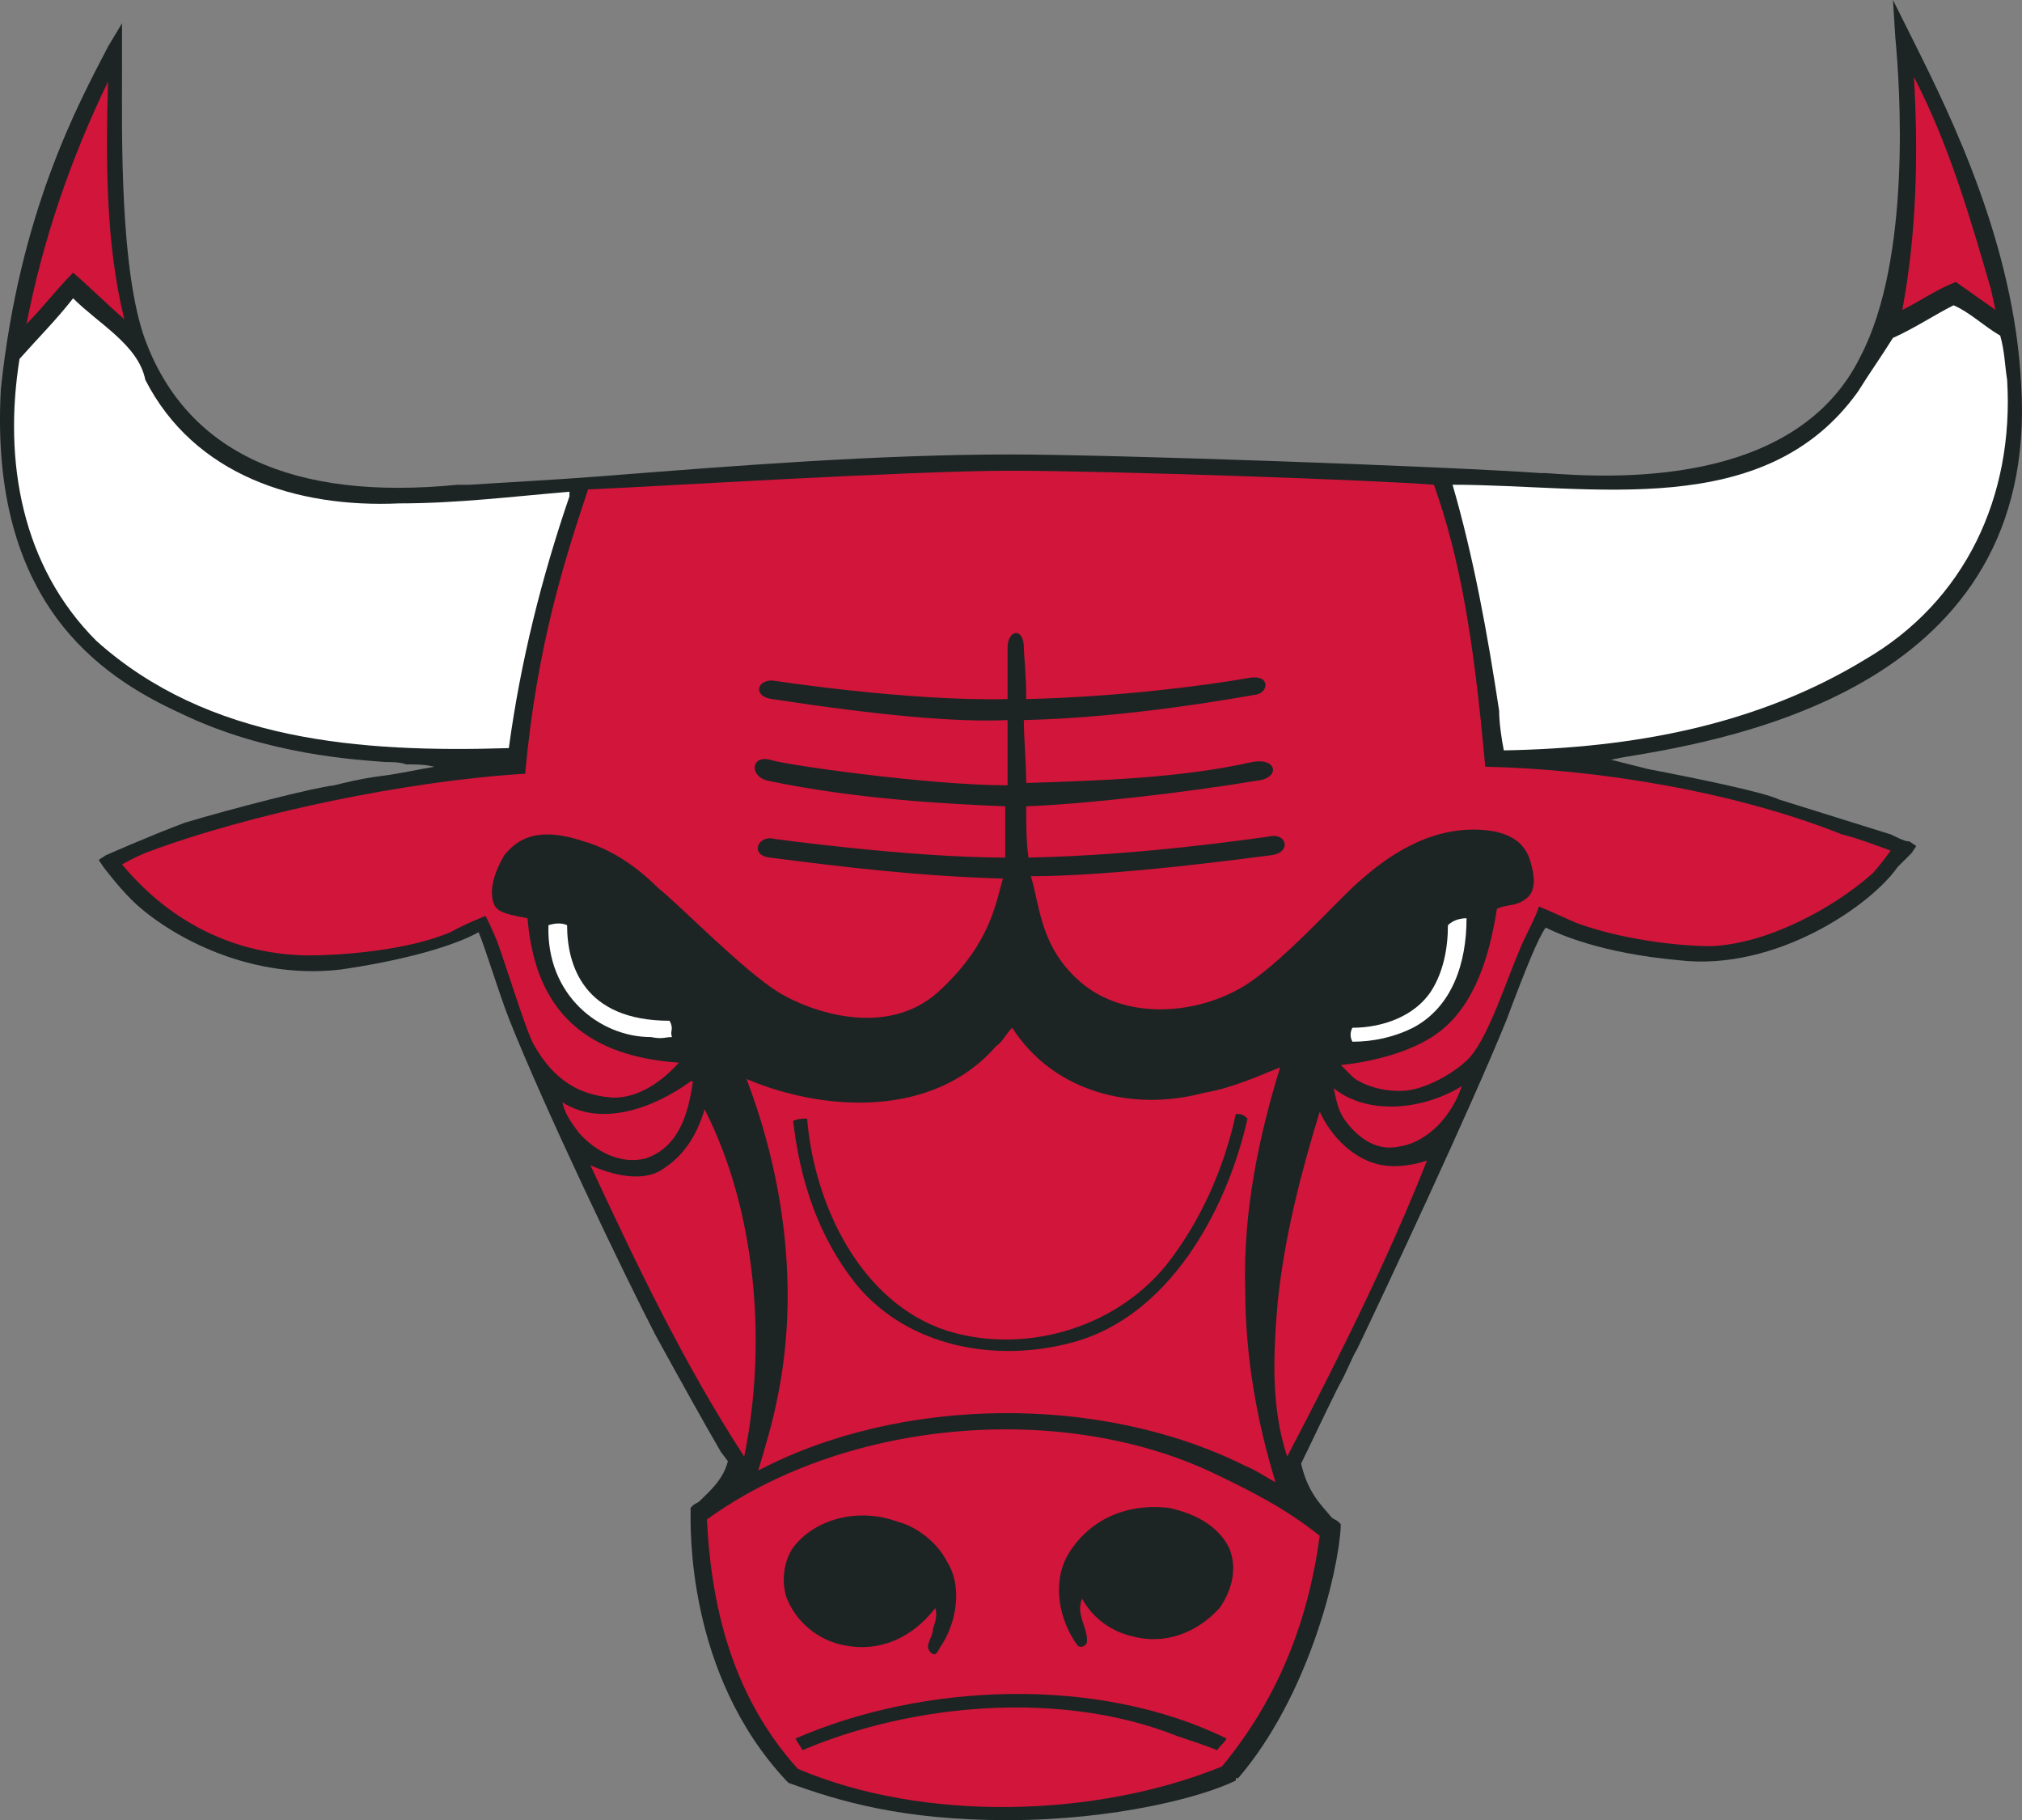 <?xml version="1.0" encoding="utf-8"?>
<!-- Generator: Adobe Illustrator 16.0.0, SVG Export Plug-In . SVG Version: 6.00 Build 0)  -->
<!DOCTYPE svg PUBLIC "-//W3C//DTD SVG 1.1//EN" "http://www.w3.org/Graphics/SVG/1.1/DTD/svg11.dtd">
<svg version="1.1" id="Layer_1" xmlns="http://www.w3.org/2000/svg" xmlns:xlink="http://www.w3.org/1999/xlink" x="0px" y="0px"
	 width="135.922px" height="122.338px" viewBox="0 0 135.922 122.338" enable-background="new 0 0 135.922 122.338"
	 xml:space="preserve">
<rect x="0" y="0" width="135.922" height="122.338" fill="#808080" stroke="none"/>
<g id="layer1" transform="translate(-275.105,-346.749)">
	<g id="g8" transform="matrix(1.25,0,0,1.25,282.282,392.076)">
		<path id="path10" fill="#1C2524" d="M102.951-15.585c-0.377-7.518-3.761-14.411-5.767-18.421l-1.127-2.255l0.126,2.005
			c0.252,2.631,0.88,11.905-1.877,17.168c-3.51,7.143-13.537,6.516-16.921,6.266h-0.248c-5.391-0.376-23.058-1.002-28.573-1.002
			c-7.143,0-15.037,0.627-21.429,1.128c-3.133,0.25-5.763,0.376-7.644,0.501c-0.126,0-0.375,0-0.627,0
			C9.969-9.319,4.329-11.95,2.073-17.965c-1.378-3.76-1.254-11.028-1.254-14.536v-2.507l-0.75,1.252
			c-1.629,3.134-4.762,8.898-5.765,18.422C-6.322-3.93-0.433,0.079,3.954,2.085c4.637,2.254,9.523,2.505,11.027,2.63h0.126
			c0.249,0,0.626,0,1.003,0.126c0.5,0,1.003,0,1.504,0.126c-0.752,0.125-1.88,0.377-2.884,0.502
			c-1.003,0.122-2.004,0.373-2.505,0.498C11.096,6.094,6.71,7.223,4.204,7.974c-2.004,0.752-4.26,1.755-4.26,1.755l-0.377,0.25
			l0.251,0.375c0,0,0.752,1.005,1.504,1.755c1.629,1.629,6.014,4.385,11.278,3.761c4.261-0.628,6.517-1.504,7.395-2.006
			c0.375,0.877,1.001,3.008,1.627,4.637c1.88,4.763,6.266,13.91,7.895,17.043c1.378,2.507,2.632,4.763,3.508,6.266l0.377,0.501
			c-0.251,1.002-1.003,1.627-1.504,2.13c-0.126,0.126-0.251,0.126-0.377,0.251l-0.124,0.126v0.126c0,0.876-0.251,8.771,5.138,14.534
			l0.125,0.126c2.756,1.003,6.141,2.006,11.78,2.006c5.765,0,10.523-1.252,12.278-2.132v-0.123h0.126
			c3.761-4.388,5.39-11.028,5.516-13.535v-0.124l-0.126-0.125c-0.125-0.124-0.251-0.124-0.377-0.25
			c-0.502-0.628-1.252-1.255-1.629-2.884c0.377-0.752,1.252-2.632,2.005-4.136c0.499-0.876,0.751-1.629,1.002-2.006
			c1.504-3.131,6.141-13.03,8.021-17.667c1.127-3.007,1.755-4.511,2.128-5.013c0.754,0.377,3.007,1.378,7.145,1.755
			c5.261,0.627,10.4-3.007,11.778-5.013c0.252-0.25,0.754-0.75,0.754-0.75l0.248-0.377l-0.373-0.251c-0.126,0-0.252,0-1.005-0.375
			l-6.015-1.879c-0.75-0.377-4.386-1.13-7.016-1.63L80.894,4.59l0.628-0.125C87.663,3.463,103.952,0.581,102.951-15.585z"/>
	</g>
	<g id="g12" transform="matrix(1.25,0,0,1.25,285.565,399.255)">
		<path id="path14" fill="#D2153A" d="M-2.557-37.619c-0.125,4.26-0.125,8.772,0.876,12.782c-0.876-0.752-1.879-1.754-2.756-2.507
			c-0.877,0.879-1.629,1.882-2.505,2.758C-6.067-29.098-4.563-33.483-2.557-37.619z"/>
	</g>
	<g id="g16" transform="matrix(1.25,0,0,1.25,450.671,398.845)">
		<path id="path18" fill="#D2153A" d="M-33.39-26.137l0.252,1.128l-2.132-1.505c-1.001,0.377-1.88,1.003-2.881,1.505
			c0.75-4.011,0.875-8.271,0.624-12.531C-35.647-33.907-34.516-30.022-33.39-26.137z"/>
	</g>
	<g id="g20" transform="matrix(1.25,0,0,1.25,348.94,482.527)">
		<path id="path22" fill="#D2153A" d="M-4.636-53.358c2.255,3.506,6.516,4.512,10.274,3.506c1.504-0.249,2.885-0.876,4.138-1.378
			c-1.127,3.636-2.006,7.77-1.88,11.908c0,3.632,0.628,7.141,1.63,10.4c-0.502-0.251-1.002-0.628-1.63-0.879
			c-7.769-3.883-18.546-3.758-26.19,0.251c0.375-1.252,0.752-2.505,1.003-3.757c1.252-5.891,0.375-12.031-1.631-17.295
			c4.136,1.755,10.027,2.13,13.41-1.755C-5.137-52.608-5.011-52.983-4.636-53.358z"/>
	</g>
	<g id="g24" transform="matrix(1.25,0,0,1.25,332.738,487.243)">
		<path id="path26" fill="#D2153A" d="M-8.843-54.249c-0.249,1.753-0.752,3.508-2.505,4.134c-1.378,0.377-2.758-0.377-3.635-1.378
			c-0.375-0.502-0.75-1.003-0.876-1.63c2.13,1.378,5.012,0.252,6.892-1.127H-8.843z"/>
	</g>
	<g id="g28" transform="matrix(1.25,0,0,1.25,400.626,487.653)">
		<path id="path30" fill="#D2153A" d="M-21.801-54.326c-0.499,1.502-1.755,3.007-3.38,3.256c-1.127,0.25-2.132-0.375-2.882-1.38
			c-0.377-0.498-0.502-1.127-0.628-1.753C-26.811-52.698-23.804-53.073-21.801-54.326z"/>
	</g>
	<g id="g32" transform="matrix(1.25,0,0,1.25,395.089,489.909)">
		<path id="path34" fill="#D2153A" d="M-21.631-51.871c0.754,0.126,1.63,0,2.383-0.251c-2.131,5.39-4.762,10.651-7.518,15.916
			c-0.88-2.632-0.754-5.516-0.502-8.398c0.377-3.509,1.252-6.891,2.253-10.148C-24.388-53.375-23.135-52.122-21.631-51.871z"/>
	</g>
	<g id="g36" transform="matrix(1.25,0,0,1.25,335.199,489.704)">
		<path id="path38" fill="#D2153A" d="M-8.054-36.042c-3.259-5.013-5.764-10.278-8.27-15.665c1.127,0.502,2.882,1.002,4.009,0.126
			c1.129-0.754,1.755-1.88,2.132-3.133C-7.428-49.326-6.801-42.185-8.054-36.042z"/>
	</g>
	<g id="g40" transform="matrix(1.25,0,0,1.25,345.454,515.343)">
		<path id="path42" fill="#D2153A" d="M14.692-52.293c-0.624,4.637-2.253,8.771-5.261,12.406
			c-6.767,2.756-16.041,3.008-22.807,0.124c-3.384-3.759-4.637-8.396-4.888-13.408c7.269-5.263,18.672-6.39,26.941-2.633
			C10.809-54.8,12.816-53.799,14.692-52.293z"/>
	</g>
	<g id="g44" transform="matrix(1.25,0,0,1.25,293.973,433.507)">
		<path id="path46" fill="#D2153A" d="M83.949-24.544c-5.638-2.255-13.031-3.509-19.172-3.634
			c-0.627-7.018-1.378-11.279-2.759-15.164c-3.13-0.25-17.416-0.752-22.806-0.752c-5.512,0-19.422,0.878-22.681,1.003
			c-1.252,3.759-2.756,8.395-3.384,15.289c-6.264,0.373-14.788,2.128-20.425,4.26c-0.877,0.375-1.254,0.624-1.254,0.624
			c0.878,1.005,4.011,4.762,9.902,4.887c1.879,0,5.389-0.249,7.77-1.252c0.627-0.375,1.879-0.876,1.879-0.876
			s0.375,0.75,0.626,1.378c0.626,1.753,1.38,4.26,1.88,5.387c0.877,1.63,2.13,2.882,4.386,3.009c1.88,0,3.259-1.631,3.508-1.88
			c-5.512-0.377-7.768-3.259-8.145-7.768c-1.378-0.251-1.755-0.377-1.88-1.005c-0.124-0.75,0.126-1.504,0.628-2.38
			c0.626-0.753,1.629-1.629,4.26-0.753c1.755,0.502,3.133,1.629,4.011,2.506c1.252,1.003,4.511,4.387,6.515,5.64
			c2.132,1.252,6.142,2.381,8.773-0.251c2.632-2.505,2.882-4.637,3.259-5.889c-4.511-0.126-8.647-0.628-12.532-1.129
			c-1.129-0.124-0.627-1.252,0.251-1.002c0,0,7.267,1.002,12.406,1.002c0-0.627,0-1.627,0-2.756
			c-3.009-0.123-8.021-0.375-12.782-1.38c-1.005-0.248-0.877-1.378,0.124-1.127c0.628,0.252,8.521,1.378,12.783,1.378
			c0-1.001,0-2.255,0-3.508c-2.758,0.126-6.892-0.249-12.657-1.129c-1.003-0.125-0.877-1.001,0-1.001c0,0,7.269,1.127,12.657,1.001
			c0-0.751,0-1.753,0-2.756c0-1.002,0.876-1.128,0.876,0c0,0.376,0.126,1.379,0.126,2.756c5.136-0.125,9.773-0.751,11.905-1.127
			c1.252-0.25,1.127,0.752,0.502,0.877c-0.754,0.124-6.768,1.252-12.533,1.378c0,1.003,0.126,2.381,0.126,3.383
			c3.884-0.126,8.27-0.252,12.156-1.127c1.378-0.251,1.503,0.876,0.251,1.002c-3.761,0.628-9.148,1.256-12.407,1.38
			c0,0.877,0,2.005,0.125,2.756c6.141-0.124,11.905-1.002,12.906-1.127c1.005-0.252,1.256,0.877,0.126,1.002
			c-1.001,0.124-8.272,1.127-12.906,1.127c0.5,1.629,0.5,3.884,2.756,5.763c2.255,1.88,5.891,1.755,8.521,0.252
			c2.006-1.127,5.139-4.637,6.266-5.638c1.005-0.879,3.259-2.884,6.266-2.884c2.881,0,3.007,1.63,3.133,2.005
			c0.126,0.502,0.251,1.38-0.377,1.755c-0.498,0.377-1.001,0.252-1.503,0.502c-0.373,2.38-1.127,5.137-3.133,6.641
			c-2.003,1.505-5.262,1.755-5.262,1.755s0.499,0.501,0.625,0.626c0.251,0.252,1.381,0.876,2.881,0.752
			c1.252-0.126,2.885-1.129,3.51-1.88c1.005-1.252,1.88-4.011,2.63-5.764c0.251-0.626,0.879-1.753,1.005-2.255
			c0.624,0.252,0.876,0.377,2.002,0.877c2.384,0.878,5.391,1.253,7.271,1.253c3.004-0.126,6.513-2.005,8.645-3.885
			c0.377-0.377,1.002-1.252,1.002-1.252S84.576-24.418,83.949-24.544z"/>
	</g>
	<g id="g48" transform="matrix(1.25,0,0,1.25,375.809,524.366)">
		<path id="path50" fill="#1C2524" d="M-14.476-58.885c0.499,1.128,0.123,2.38-0.502,3.256c-1.252,1.38-3.007,2.006-4.762,1.504
			c-1.002-0.248-2.005-0.876-2.632-2.005c-0.375,0.878,0.377,1.631,0.252,2.381c-0.126,0.252-0.377,0.252-0.503,0.126
			c-1.001-1.378-1.378-3.384-0.5-4.887c1.129-1.879,3.132-2.756,5.389-2.507C-16.482-60.764-15.105-60.139-14.476-58.885z"/>
	</g>
	<g id="g52" transform="matrix(1.25,0,0,1.25,352.017,524.776)">
		<path id="path54" fill="#1C2524" d="M-10.607-58.461c0.876,1.378,0.501,3.384-0.377,4.637c-0.126,0.251-0.25,0.501-0.501,0.251
			c-0.377-0.377,0.126-0.753,0.126-1.252c0.125-0.377,0.249-0.753,0.125-1.13c-1.254,1.63-3.007,2.383-4.888,2.006
			c-1.378-0.252-2.63-1.252-3.133-2.63c-0.25-0.879-0.126-1.88,0.377-2.632c1.253-1.63,3.634-2.132,5.638-1.378
			C-12.236-60.342-11.109-59.464-10.607-58.461z"/>
	</g>
	<g id="g56" transform="matrix(1.25,0,0,1.25,353.248,539.544)">
		<path id="path58" fill="#1C2524" d="M3.447-60.752c-0.126,0.25-0.252,0.25-0.503,0.627c-0.627-0.253-1.377-0.501-2.128-0.752
			c-6.266-2.507-14.288-1.755-20.177,0.752c-0.126-0.253-0.251-0.377-0.375-0.627C-12.845-63.759-3.446-64.136,3.447-60.752z"/>
	</g>
	<g id="g60" transform="matrix(1.25,0,0,1.25,353.043,490.114)">
		<path id="path62" fill="#1C2524" d="M4.738-54.542c-1.127,5.011-4.26,10.651-9.398,12.029c-4.136,1.129-8.896,0.25-11.655-3.131
			c-2.004-2.509-3.007-5.514-3.382-8.774c0.25-0.123,0.501-0.123,0.752-0.123c0.375,4.636,2.88,9.899,7.518,11.403
			c4.011,1.252,8.898,0,11.78-3.51c1.88-2.379,3.133-5.261,3.757-8.145C4.361-54.793,4.486-54.793,4.738-54.542z"/>
	</g>
	<g id="g112" transform="matrix(1.25,0,0,1.25,283.513,418.33)">
		<path id="path114" fill="#FFFFFF" d="M1.089-36.839c2.632,5.139,8.146,6.893,13.659,6.642c3.133,0,6.14-0.375,9.148-0.626v0.251
			c-1.504,4.386-2.63,8.897-3.259,13.534c-8.019,0.249-16.166-0.375-22.18-5.765c-4.009-4.009-5.012-9.648-4.134-15.163
			c1.003-1.128,2.004-2.13,2.882-3.259C-1.418-39.845,0.712-38.718,1.089-36.839z"/>
	</g>
	<g id="g116" transform="matrix(1.25,0,0,1.25,411.086,418.945)">
		<path id="path118" fill="#FFFFFF" d="M-1.219-39.711c0.248,0.877,0.248,1.628,0.373,2.38C-0.468-31.065-3.1-25.425-8.49-22.293
			c-5.764,3.509-12.403,4.762-19.423,4.885c-0.126-0.624-0.252-1.502-0.252-2.128c-0.624-4.136-1.377-8.271-2.505-12.156
			c7.519,0,16.792,2.005,21.805-5.012c0.624-1.003,1.252-1.88,1.877-2.882c1.127-0.501,2.258-1.253,3.259-1.755
			C-2.848-40.965-2.098-40.213-1.219-39.711z"/>
	</g>
	<g id="g120" transform="matrix(1.25,0,0,1.25,402.061,472.887)">
		<path id="path122" fill="#FFFFFF" d="M-22.698-51.535c0,2.38-0.75,4.761-2.881,5.889c-1.002,0.501-2.128,0.75-3.259,0.75
			c-0.126-0.249-0.126-0.5,0-0.75c1.629,0,3.384-0.628,4.259-2.005c0.628-1.003,0.88-2.256,0.88-3.509
			C-23.448-51.411-23.072-51.535-22.698-51.535z"/>
	</g>
	<g id="g124" transform="matrix(1.25,0,0,1.25,331.302,473.297)">
		<path id="path126" fill="#FFFFFF" d="M-8.822-45.473c-0.377,0-0.5,0.124-1.127,0c-2.758,0-5.64-2.255-5.514-6.015
			c0.375-0.126,0.752-0.126,1.002,0c0,2.13,0.877,5.137,5.514,5.137C-8.696-45.85-8.947-45.85-8.822-45.473z"/>
	</g>
</g>
</svg>
